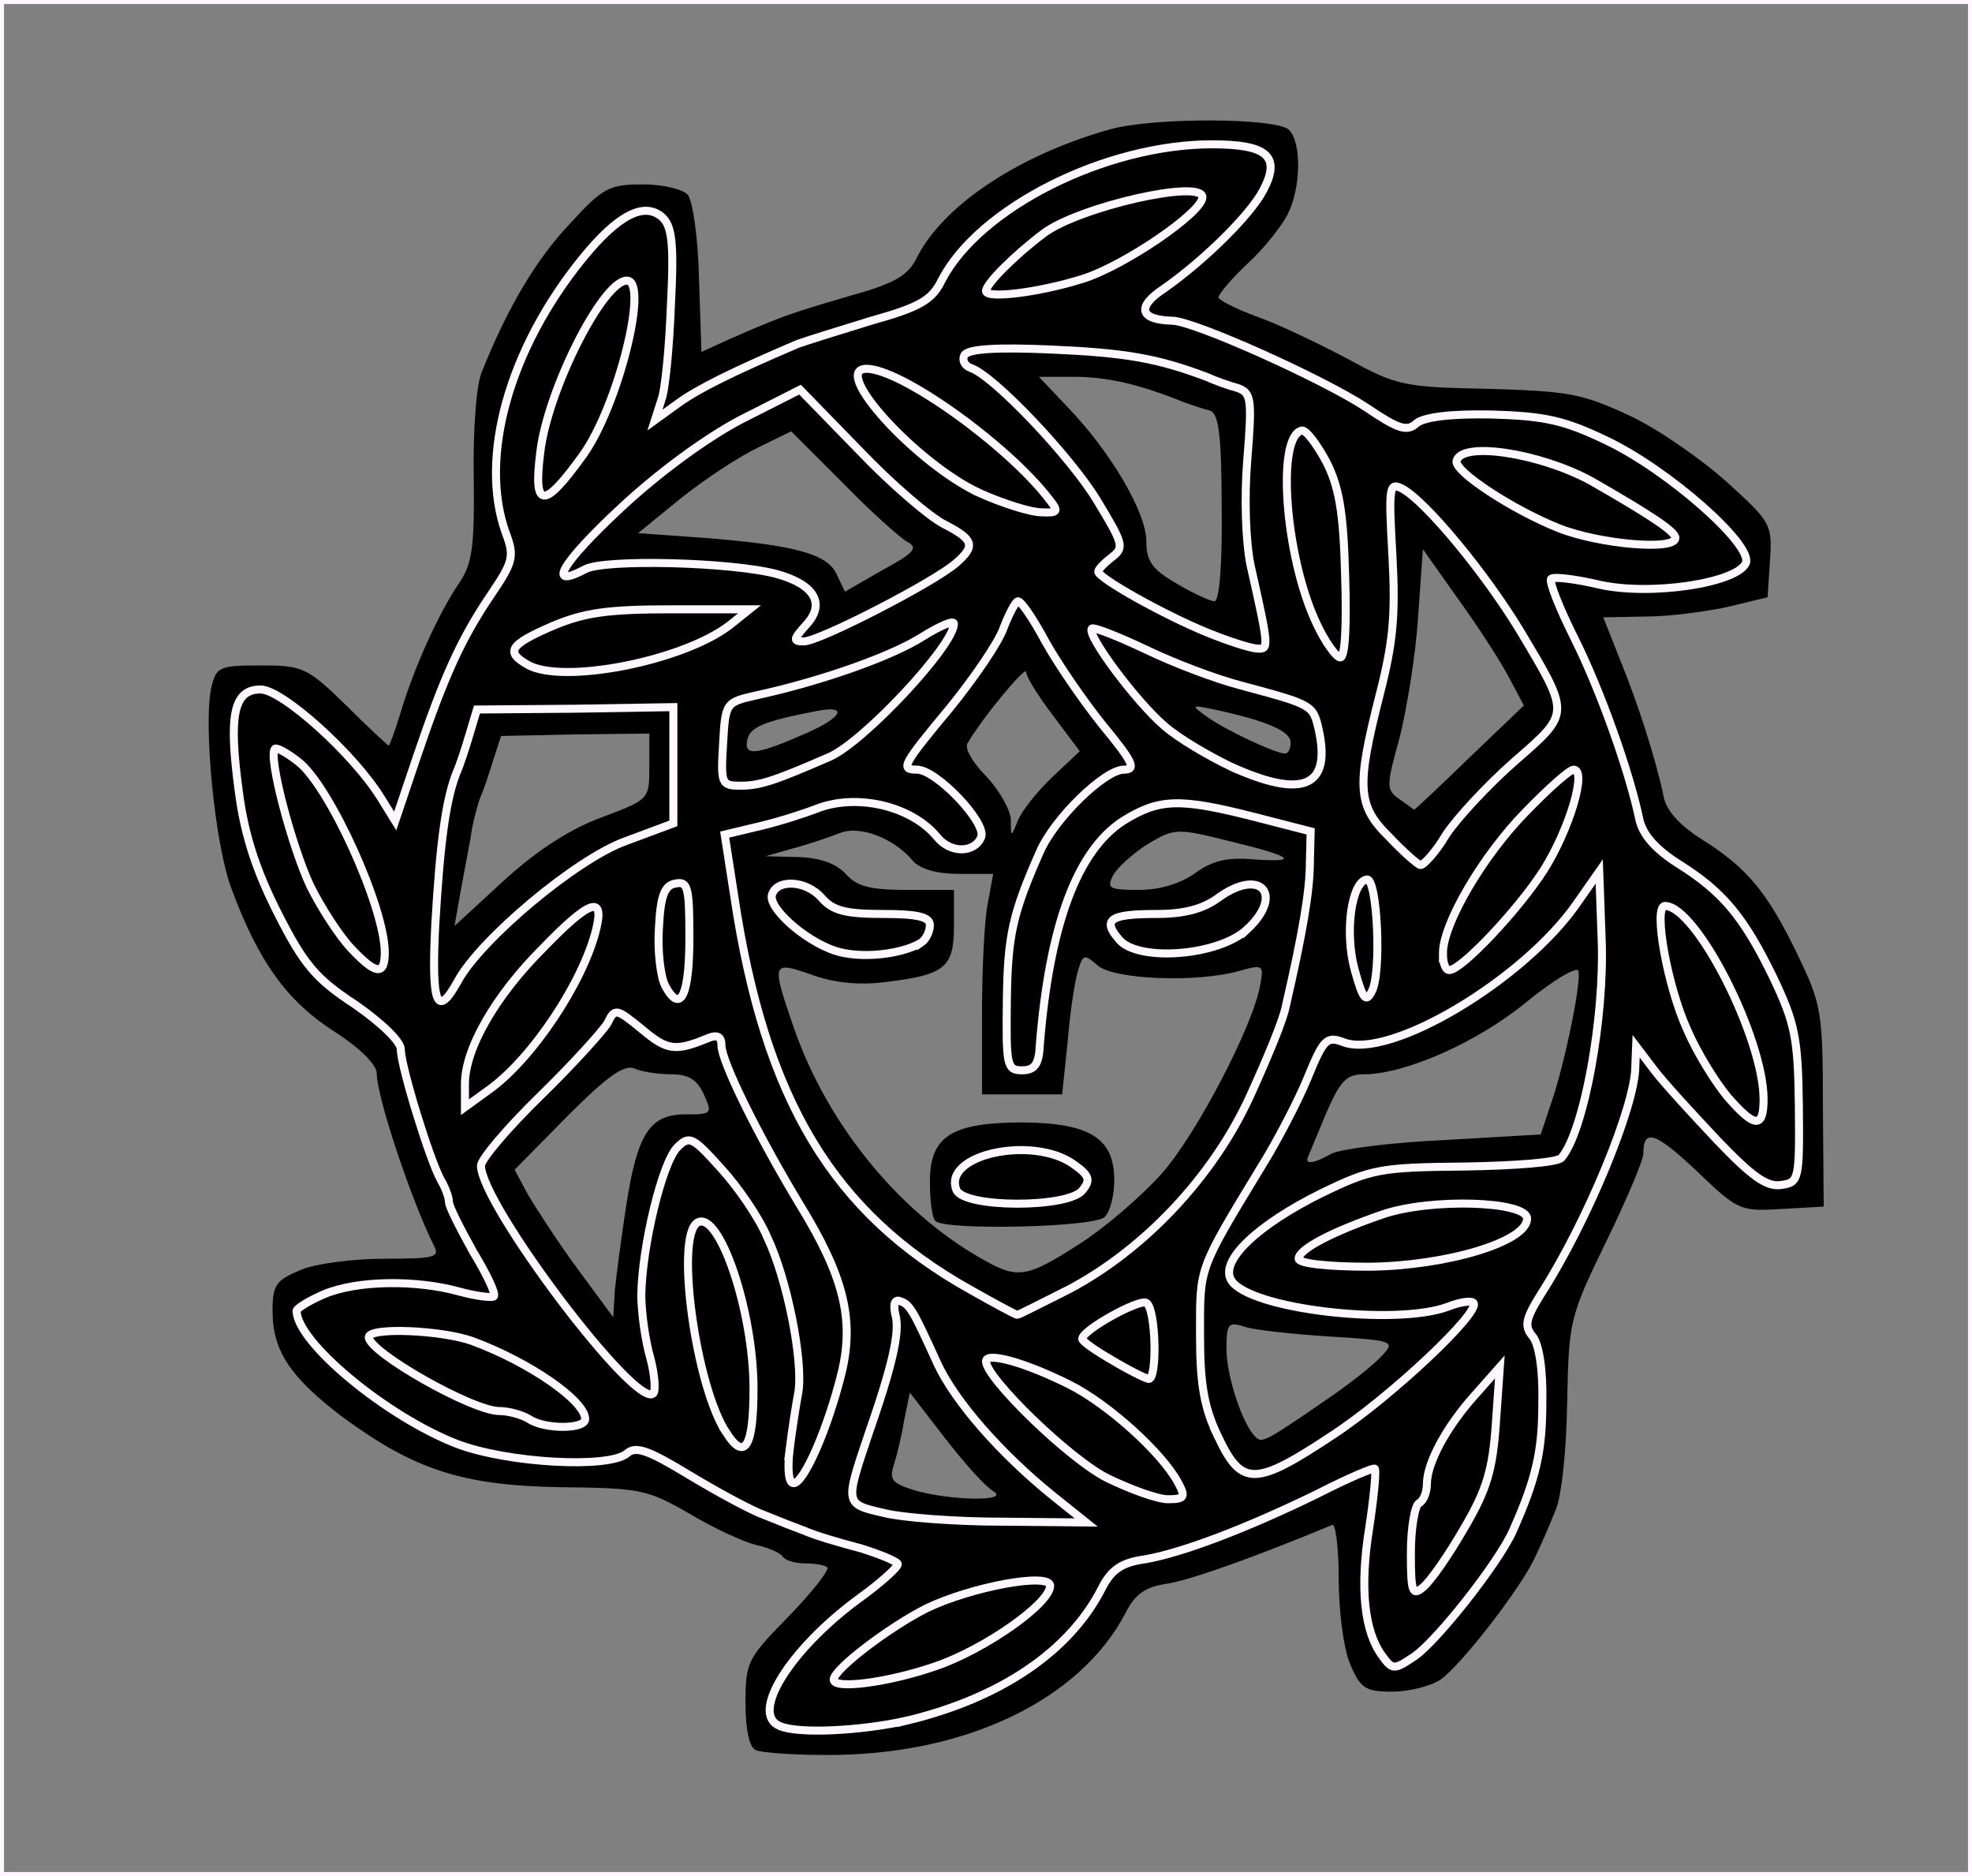 <?xml version="1.0" encoding="utf-8"?>
<!DOCTYPE svg PUBLIC "-//W3C//DTD SVG 1.0//EN" "http://www.w3.org/TR/2001/REC-SVG-20010904/DTD/svg10.dtd">
<svg version="1.0" xmlns="http://www.w3.org/2000/svg" width="123px" height="117px" viewBox="0 0 123 117" preserveAspectRatio="xMidYMid meet">
 <rect x="0" y="0" width="123" height="117" fill="#808080" stroke="none"/>
 <g fill="#000000">
  <path d="M47.15 109.15 c-0.40 -0.15 -0.65 -1.25 -0.65 -2.90 0 -2.60 0.10 -2.80 2.70 -5.45 1.45 -1.50 2.55 -2.90 2.40 -3.05 -0.15 -0.15 -0.80 -0.25 -1.40 -0.25 -0.65 0 -1.25 -0.20 -1.40 -0.45 -0.15 -0.20 -0.90 -0.55 -1.65 -0.70 -0.80 -0.20 -2.65 -1.05 -4.15 -1.95 -2.60 -1.50 -3.05 -1.60 -8 -1.65 -6.20 -0.10 -9.15 -1.10 -13.60 -4.35 -3.30 -2.50 -4.40 -4.15 -4.40 -6.65 0 -1.60 0.20 -1.90 1.75 -2.55 0.95 -0.40 3.30 -0.70 5.25 -0.70 3.20 0 3.45 -0.10 3.05 -0.85 -1.40 -2.80 -3.55 -9.25 -3.55 -10.70 0 -0.55 -1.05 -1.60 -2.70 -2.65 -2.85 -1.85 -4.65 -4.25 -6.35 -8.85 -1.05 -2.70 -1.80 -10.45 -1.25 -12.65 0.30 -1.20 0.50 -1.30 3.05 -1.30 2.60 0 2.90 0.10 5.35 2.50 1.40 1.40 2.60 2.50 2.65 2.50 0.05 0 0.40 -0.95 0.75 -2.10 0.80 -2.70 2.40 -6.25 3.65 -8.05 0.80 -1.20 0.95 -2.20 0.90 -6.55 -0.05 -3 0.15 -5.75 0.50 -6.60 1.60 -4 3.40 -7.05 5.50 -9.25 2.05 -2.25 2.45 -2.45 4.55 -2.45 1.25 0 2.50 0.30 2.80 0.65 0.30 0.35 0.65 2.70 0.70 5.25 l0.15 4.55 1.75 -0.80 c3.20 -1.40 3.75 -1.60 7.35 -2.65 3.05 -0.85 3.80 -1.30 4.40 -2.55 1.70 -3.25 6.45 -6.35 12.05 -7.90 2.80 -0.75 10.35 -0.70 11.10 0.05 0.80 0.80 0.75 3.65 -0.10 5.30 -0.40 0.75 -1.50 2.15 -2.50 3.05 -1 0.95 -1.80 1.90 -1.80 2.10 0 0.15 1.05 0.70 2.40 1.20 1.30 0.45 3.80 1.65 5.60 2.60 3.10 1.70 3.55 1.80 8.85 1.90 5.05 0.15 5.85 0.30 8.85 1.70 1.80 0.85 4.50 2.75 6.05 4.15 2.70 2.45 2.80 2.60 2.65 4.85 l-0.15 2.30 -2.50 0.60 c-1.35 0.30 -3.70 0.60 -5.10 0.60 l-2.65 0.05 1.05 2.65 c1.15 2.80 2.25 6.30 2.70 8.45 0.15 0.95 1 1.85 2.40 2.75 2.80 1.75 4.10 3.30 5.95 7.15 1.50 3.10 1.60 3.55 1.60 9.50 l0.05 6.25 -2.65 0.15 c-2.55 0.15 -2.70 0.10 -5.25 -2.35 -2.60 -2.45 -3.35 -2.70 -3.35 -1.10 0 0.40 -1.05 2.90 -2.35 5.55 -2.25 4.65 -2.30 4.85 -2.40 10 -0.05 3 -0.35 5.90 -0.75 6.75 -0.35 0.85 -0.85 2.05 -1.20 2.75 -0.75 1.80 -4.65 6.85 -5.95 7.75 -0.60 0.40 -1.95 0.75 -3 0.75 -1.70 0 -2 -0.20 -2.65 -1.75 -0.40 -0.95 -0.70 -3.30 -0.70 -5.30 0 -1.95 -0.20 -3.45 -0.40 -3.35 -4.80 2 -8.75 3.40 -10.20 3.65 -1.45 0.20 -2.10 0.65 -2.70 1.85 -2.85 5.45 -10.05 8.90 -18.70 8.85 -2.05 0 -4.05 -0.15 -4.35 -0.30z m14.80 -16.15 c-0.45 -0.25 -1.80 -1.75 -3 -3.30 l-2.20 -2.85 -0.35 1.70 c-0.15 0.95 -0.45 2.20 -0.65 2.80 -0.30 0.95 -0.10 1.15 1.30 1.60 2.30 0.65 6 0.70 4.90 0.05z m20.55 -5.55 c1.50 -1 3.15 -2.30 3.65 -2.85 0.90 -0.95 0.85 -1 -3.25 -1.25 -2.30 -0.15 -4.65 -0.40 -5.25 -0.60 -1.05 -0.35 -1.15 -0.20 -1.15 1.40 0 1.65 1 4.70 1.80 5.45 0.40 0.40 0.50 0.40 4.20 -2.15z m-43.45 -12.20 c0.70 -4.60 1.50 -5.75 3.70 -5.75 1.65 0 1.70 -0.05 1.15 -1.25 -0.40 -0.90 -0.95 -1.25 -2 -1.25 -0.80 0 -1.85 -0.15 -2.30 -0.35 -0.65 -0.30 -1.70 0.45 -4.20 2.95 l-3.30 3.35 0.80 1.50 c0.50 0.85 1.85 2.95 3.10 4.65 l2.25 3.05 0.10 -1.70 c0.10 -0.95 0.40 -3.25 0.70 -5.20z m28.25 2.35 c1.65 -1.05 3.95 -3.05 5.15 -4.40 2.15 -2.40 5.70 -9.20 6.15 -11.75 0.25 -1.30 0.15 -1.30 -1.30 -0.90 -2.60 0.75 -7.85 0.55 -8.85 -0.35 -0.80 -0.70 -0.90 -0.70 -1.20 0.30 -0.20 0.60 -0.50 2.55 -0.65 4.40 l-0.35 3.35 -2.50 0 -2.50 0 0 -5 c0 -2.75 0.15 -5.85 0.35 -6.85 l0.35 -1.90 -2.15 0 c-1.35 0 -2.40 -0.30 -2.85 -0.80 -1.15 -1.40 -3.30 -2.25 -4.55 -1.75 -0.65 0.25 -1.95 0.70 -2.90 0.95 l-1.75 0.50 2.05 0.05 c1.35 0.05 2.35 0.40 2.95 1.05 0.70 0.80 1.55 1 3.85 1 l2.90 0 0 2.25 c0 2.60 -0.55 3.05 -4.30 3.50 -1.65 0.20 -3.15 0.05 -4.55 -0.45 -2.55 -0.90 -2.55 -0.80 -1.10 3.40 2.05 5.85 6.40 11.25 11.50 14.20 2.40 1.40 2.90 1.35 6.25 -0.80z m15.75 -5.65 c0.60 -0.30 3.75 -0.70 7.05 -0.85 l6 -0.35 0.60 -1.80 c0.90 -2.55 1.95 -7.75 1.75 -8.40 -0.10 -0.30 -1.60 0.60 -3.25 1.95 -3.05 2.50 -7.55 4.50 -10.15 4.50 -1.05 0 -1.45 0.40 -2.30 2.35 -0.55 1.30 -1.05 2.55 -1.15 2.75 -0.25 0.55 0.30 0.50 1.45 -0.15z m-45.45 -21 c2.90 -1.10 2.90 -1.10 2.90 -3.15 l0 -2.05 -4.60 0.05 -4.65 0.10 -0.45 1.40 c-0.25 0.80 -0.60 1.90 -0.85 2.45 -0.20 0.55 -0.50 1.70 -0.60 2.50 -0.15 0.85 -0.45 2.40 -0.65 3.50 l-0.35 2 3.15 -2.90 c2.10 -1.90 4.15 -3.20 6.10 -3.90z m36.95 3.50 c1.10 -0.80 2.05 -1 3.70 -0.85 2.90 0.20 2.35 -0.20 -1.60 -1.15 -3.20 -0.80 -3.40 -0.80 -5 0.15 -0.90 0.55 -1.90 1.45 -2.20 1.95 -0.45 0.85 -0.30 0.95 1.60 0.95 1.30 0 2.60 -0.40 3.50 -1.05z m-8.90 -6 l1.70 -1.60 -1.65 -2.20 c-0.95 -1.25 -1.70 -2.45 -1.70 -2.75 0 -0.40 -2.65 2.75 -3.65 4.45 -0.20 0.30 0.30 1.20 1.15 2.05 0.80 0.85 1.50 2.05 1.55 2.70 0 1.15 0 1.15 0.45 0.05 0.25 -0.60 1.20 -1.80 2.15 -2.70z m26 -1.20 l3.40 -3.25 -0.85 -1.60 c-0.45 -0.90 -1.85 -3.10 -3.15 -4.90 l-2.30 -3.25 -0.30 4.25 c-0.15 2.35 -0.70 5.70 -1.15 7.50 -0.85 3.05 -0.85 3.25 0 3.85 0.50 0.35 0.90 0.65 0.90 0.65 0.05 0 1.60 -1.45 3.45 -3.25z m-41.30 -1.55 c2.25 -1 2.55 -1.75 0.55 -1.35 -3.35 0.65 -4.15 1 -4.30 1.85 -0.20 1 0.70 0.85 3.75 -0.50z m30.15 0.60 c0 -0.70 -1.50 -1.35 -4.75 -2.05 -1.50 -0.30 -1.50 -0.30 -0.40 0.50 1.15 0.80 4.10 2.20 4.80 2.25 0.20 0 0.35 -0.30 0.35 -0.70z m-4.30 -14.65 c0 -4.60 -0.20 -5.90 -0.75 -6.05 -0.40 -0.10 -1.15 -0.35 -1.70 -0.55 -2.70 -1.10 -4.75 -1.55 -6.75 -1.55 l-2.20 0 1.80 1.90 c2.65 2.75 4.90 6.55 4.90 8.35 0 1.25 0.35 1.75 1.90 2.65 1 0.60 2.10 1.10 2.35 1.10 0.30 0 0.50 -2.25 0.45 -5.85z m-19.60 2.15 c-0.45 -0.25 -2.30 -1.90 -4.05 -3.70 l-3.20 -3.20 -2.05 1 c-1.15 0.55 -3.30 1.95 -4.80 3.15 l-2.70 2.20 4.20 0.30 c5.60 0.45 7.65 1 8.20 2.30 l0.50 1.05 2.35 -1.35 c1.95 -1.05 2.25 -1.40 1.55 -1.75z"/>
  <path d="M58.35 76.15 c-0.20 -0.15 -0.35 -1.25 -0.35 -2.45 0 -2.85 1.35 -3.70 5.85 -3.70 4.15 0.05 5.65 1 5.65 3.60 0 0.95 -0.25 1.95 -0.60 2.30 -0.65 0.65 -9.95 0.85 -10.55 0.25z"/>
 </g>
 <g fill="none" stroke="#fef7ff" stroke-width="0.5">
  <path d="M0 58.50 l0 -58.50 61.50 0 61.50 0 0 58.50 0 58.50 -61.50 0 -61.50 0 0 -58.50z m56.60 48.80 c5.80 -1.40 10.10 -4.30 12.10 -8.20 0.60 -1.20 1.25 -1.65 2.70 -1.85 2.35 -0.40 6.40 -1.95 10.80 -4.10 1.85 -0.95 3.50 -1.65 3.55 -1.55 0.10 0.10 -0.05 1.75 -0.35 3.70 -0.60 3.75 -0.30 6.45 0.80 7.95 0.65 0.90 0.75 0.90 1.95 0.10 1.40 -0.90 5.30 -5.85 6.20 -7.85 1.45 -3.25 1.85 -4.95 1.85 -8 0.05 -2.05 -0.20 -3.65 -0.60 -4.15 -0.55 -0.65 -0.45 -1.10 0.55 -2.70 2.85 -4.45 5.85 -11.70 5.85 -14.15 l0.05 -1.25 1.10 1.45 c0.60 0.80 2.40 2.75 3.95 4.40 2.15 2.25 3.10 2.95 4 2.80 1.10 -0.15 1.15 -0.30 1.10 -4.95 -0.05 -4.25 -0.25 -5.15 -1.60 -8 -1.85 -3.80 -3.15 -5.35 -5.95 -7.10 -1.40 -0.90 -2.20 -1.80 -2.40 -2.75 -0.60 -2.90 -2.40 -8 -4.05 -11.30 -0.95 -1.90 -1.60 -3.55 -1.45 -3.70 0.15 -0.15 1.45 0 2.95 0.35 3.25 0.75 8.70 -0.10 9.20 -1.35 0.40 -1.15 -4.80 -5.75 -8.65 -7.60 -2.70 -1.30 -3.90 -1.55 -7.20 -1.65 -2.55 -0.05 -4.20 0.15 -4.70 0.55 -0.60 0.55 -1.15 0.35 -3.15 -1 -2.65 -1.75 -10.75 -5.40 -12.10 -5.40 -2 -0.05 -2.25 -0.85 -0.50 -2 2.50 -1.75 5.40 -4.60 6.20 -6.15 1.10 -2.10 0.25 -2.85 -3.20 -2.85 -6.65 0 -14.50 3.95 -16.85 8.45 -0.60 1.25 -1.35 1.70 -4.40 2.55 -1.95 0.60 -4.05 1.25 -4.60 1.45 -4.10 1.75 -6.20 2.80 -7.45 3.70 l-1.45 1.05 0.40 -1.25 c0.25 -0.65 0.50 -3.35 0.60 -6 0.20 -3.90 0.05 -4.90 -0.60 -5.45 -1.10 -0.90 -2.70 -0.10 -4.90 2.60 -4.60 5.65 -6.50 12.45 -4.80 17.15 0.55 1.45 0.45 1.80 -0.90 3.80 -1.90 2.80 -2.95 5.15 -4.65 10.15 l-1.35 4 -0.90 -1.45 c-1.70 -2.75 -6.15 -6.75 -7.50 -6.75 -1.70 0 -2 1.65 -1.35 6.40 0.35 2.70 1.10 4.95 2.45 7.60 1.60 3.15 2.35 4.05 4.80 5.65 1.65 1.15 2.85 2.30 2.85 2.80 0 1.05 1.80 6.90 2.50 8.15 0.30 0.50 0.50 1.10 0.50 1.35 0 0.30 0.70 1.65 1.50 3.10 0.85 1.40 1.45 2.65 1.30 2.80 -0.10 0.10 -1.05 0 -2.15 -0.30 -2.70 -0.75 -6.35 -0.70 -8.40 0.15 -0.95 0.40 -1.75 0.90 -1.75 1.05 0 1.95 5.60 6.60 10 8.30 3.15 1.20 9.45 1.55 10.60 0.60 0.55 -0.50 1.35 -0.20 3.90 1.35 1.75 1.05 3.85 2.20 4.70 2.50 0.85 0.35 2 0.80 2.55 1 0.55 0.25 2.05 0.70 3.40 1.05 1.30 0.40 2.35 0.85 2.35 1 0 0.20 -1.10 1.20 -2.50 2.20 -4.25 3.15 -6.75 7.15 -4.85 7.90 1.15 0.50 5.10 0.30 7.95 -0.35z"/>
  <path d="M52 104.75 c0 -0.65 3.50 -3.30 5.80 -4.45 2.80 -1.35 7.70 -2.25 7.70 -1.40 0 1.10 -4.05 3.95 -7.10 5 -2.85 1 -6.40 1.50 -6.40 0.85z"/>
  <path d="M88 96.85 c0 -1.55 0.25 -2.95 0.50 -3.10 0.30 -0.15 0.50 -0.70 0.50 -1.20 0 -1.30 1.20 -3.55 3 -5.55 l1.55 -1.75 -0.25 3.55 c-0.20 2.85 -0.55 4.10 -2 6.55 -0.95 1.65 -2.10 3.30 -2.55 3.65 -0.65 0.55 -0.75 0.30 -0.75 -2.15z"/>
  <path d="M55.10 94.35 c-2.40 -0.55 -2.40 -0.55 -0.95 -4.85 1.50 -4.30 2 -6.45 1.70 -7.50 -0.15 -0.65 -0.05 -1 0.30 -0.85 0.60 0.20 0.80 0.55 2.30 3.85 1.10 2.40 4 5.70 7.30 8.35 l2 1.60 -5.25 -0.05 c-2.90 0 -6.25 -0.25 -7.40 -0.55z"/>
  <path d="M69.10 92.20 c-2.35 -1.15 -7.60 -6.25 -7.60 -7.30 0 -0.60 2.40 0.05 5.20 1.45 2.40 1.20 5.80 4.25 6.80 6.15 0.45 0.85 0.40 1 -0.65 1 -0.65 0 -2.30 -0.60 -3.75 -1.30z"/>
  <path d="M49.25 90.40 c0.15 -1.20 0.40 -2.80 0.55 -3.60 0.30 -1.95 -0.70 -7.05 -1.95 -9.65 -0.50 -1.20 -1.80 -3.10 -2.85 -4.25 -1.80 -2 -2 -2.10 -2.75 -1.35 -0.95 0.95 -2.20 6.15 -2.25 9.20 0 1.10 0.25 2.85 0.55 3.90 0.30 1.10 0.35 2.10 0.20 2.25 -1.05 1.05 -10.75 -11.80 -10.75 -14.20 0 -0.40 1.65 -2.35 3.70 -4.35 2 -1.95 3.90 -4.05 4.20 -4.55 0.45 -0.95 0.55 -0.90 2.15 0.40 1.55 1.30 2.05 1.40 4.10 0.55 0.60 -0.25 0.85 -0.10 0.85 0.45 0 1 2.30 5.65 4.90 9.95 2.70 4.40 3.40 7.10 2.60 10.45 -0.85 3.45 -2.35 6.90 -3 6.90 -0.30 0 -0.40 -0.80 -0.25 -2.10z"/>
  <path d="M76 89.65 c-0.90 -1.85 -1.15 -3.30 -1.15 -6.40 0 -4.25 -0.15 -3.95 3.80 -10.45 1 -1.60 2.30 -4.10 2.90 -5.55 1 -2.45 1.20 -2.65 2.25 -2.25 2.90 1.10 11.25 -3.90 14.55 -8.65 l1.40 -2 0.15 4.20 c0.20 4.90 -1.10 12 -2.50 13.65 -0.20 0.30 -2.95 0.50 -6 0.55 -5.30 0.05 -5.85 0.15 -8.95 1.65 -4.05 2 -6.40 4.25 -5.65 5.45 1.10 1.80 10.25 2.85 13.50 1.65 0.75 -0.30 1.45 -0.40 1.60 -0.25 0.55 0.50 -5.15 5.90 -8.85 8.30 -4.75 3.15 -5.60 3.15 -7.05 0.10z"/>
  <path d="M45.30 89.35 c-1.90 -2.85 -3.20 -12.25 -1.80 -13.10 1.35 -0.80 3.50 5.50 3.50 10.35 0 3.65 -0.55 4.55 -1.70 2.75z"/>
  <path d="M33 88.50 c-0.40 -0.25 -1.25 -0.50 -1.85 -0.50 -1.70 0 -8.10 -3.65 -8.15 -4.60 0 -0.65 4.60 -0.45 6.50 0.25 3.50 1.30 7 3.70 7 4.85 0 0.65 -2.55 0.65 -3.50 0z"/>
  <path d="M69.40 84.85 c-1.05 -0.60 -1.90 -1.20 -1.90 -1.35 0 -0.55 3.55 -2.50 4 -2.25 0.60 0.35 0.70 4.75 0.15 4.75 -0.25 -0.05 -1.25 -0.55 -2.25 -1.15z"/>
  <path d="M60.55 80.45 c-8.60 -4.80 -12.85 -11.85 -14.75 -24.55 l-0.60 -3.85 2.30 -0.55 c1.25 -0.30 2.75 -0.80 3.40 -1.05 2.50 -1 5.95 -0.20 7.55 1.75 0.85 1.05 2.35 1 2.75 0 0.35 -0.90 -2.80 -4.20 -4 -4.20 -1.05 0 -0.95 -0.25 2.05 -3.85 1.50 -1.85 3.05 -4.10 3.35 -5 0.35 -0.90 0.75 -1.65 0.90 -1.65 0.20 0 0.95 1.10 1.70 2.50 0.75 1.35 2.35 3.70 3.60 5.25 1.85 2.25 2.10 2.75 1.30 2.75 -1.20 0 -4.35 3.05 -5.25 5.15 -1.70 3.85 -2 5.20 -2.05 9.30 -0.05 4 0 4.30 0.95 4.30 0.75 0 1.05 -0.35 1.10 -1.50 0.60 -7.60 2.35 -12.20 5.20 -14.05 2.25 -1.40 3.50 -1.45 8.20 -0.25 l3.50 0.90 -0.05 1.95 c0 1.75 -0.45 4.40 -1.50 8.95 -0.15 0.85 -1.20 3.35 -2.25 5.65 -2.30 5 -6.55 9.50 -11.25 12 -1.70 0.85 -3.15 1.60 -3.25 1.60 -0.10 0 -1.40 -0.70 -2.90 -1.55z m6.95 -6.20 c0.55 -0.65 0.45 -0.95 -0.55 -1.65 -2.55 -1.80 -8.15 -0.60 -7.30 1.60 0.45 1.15 6.95 1.15 7.85 0.05z m-10.05 -15.45 c0.30 -0.20 0.55 -0.70 0.55 -1.10 0 -0.50 -0.70 -0.70 -2.90 -0.70 -2.35 0 -3.15 -0.20 -3.85 -1 -0.95 -1.10 -2.80 -1.20 -3.10 -0.20 -0.25 0.80 2 2.85 3.95 3.50 1.55 0.50 4.05 0.25 5.35 -0.50z m20.35 -0.85 c2.30 -2.15 0.85 -3.85 -1.75 -2 -1 0.75 -2.20 1.05 -3.90 1.05 -2.95 0 -3.45 0.35 -2.30 1.65 1.25 1.35 6.20 0.95 7.95 -0.70z"/>
  <path d="M81 78.50 c0 -0.60 2.15 -1.70 5.20 -2.75 3 -1.05 9.05 -0.85 9.05 0.25 0 1.45 -5.05 2.95 -9.85 3 -2.55 0 -4.40 -0.20 -4.40 -0.50z"/>
  <path d="M107.75 68.40 c-0.75 -0.90 -1.90 -2.75 -2.50 -4.15 -1.25 -2.70 -2.15 -7.75 -1.40 -7.75 1.95 0 6.15 8.25 6.15 12.05 0 1.85 -0.55 1.80 -2.25 -0.15z"/>
  <path d="M29 67.60 c0 -2.20 1.90 -5.50 4.85 -8.45 2.90 -3 3.85 -3.35 3.35 -1.25 -0.80 3.35 -4.05 8.20 -6.75 10.10 l-1.45 1.05 0 -1.45z"/>
  <path d="M27.15 57.65 c0.30 -5.10 0.65 -7.70 1.30 -9.40 0.25 -0.55 0.60 -1.65 0.85 -2.50 l0.45 -1.50 6.15 -0.05 6.10 -0.10 0 3.65 0 3.60 -2.95 1.10 c-3.10 1.10 -9.10 6.15 -10.50 8.75 -1.30 2.35 -1.65 1.45 -1.40 -3.55z"/>
  <path d="M41.50 61.50 c-0.30 -0.55 -0.50 -2.20 -0.40 -3.65 0.10 -2 0.35 -2.65 1.05 -2.75 0.75 -0.15 0.85 0.25 0.85 3.35 0 3.65 -0.55 4.80 -1.50 3.05z"/>
  <path d="M84.50 60.50 c-0.65 -2.35 -0.20 -5.50 0.75 -5.65 0.65 -0.15 0.95 5.90 0.30 7 -0.35 0.70 -0.55 0.45 -1.05 -1.35z"/>
  <path d="M21.90 59.15 c-0.75 -0.80 -1.85 -2.50 -2.55 -3.90 -1.15 -2.45 -2.65 -8.10 -2.20 -8.55 0.10 -0.10 0.75 0.25 1.45 0.80 1.95 1.50 5.40 9.10 5.40 11.90 0 1.45 -0.55 1.40 -2.10 -0.25z"/>
  <path d="M90 59.45 c0 -1.85 2.50 -6.10 5.15 -8.80 1.40 -1.45 2.75 -2.65 3 -2.65 0.85 0 -0.25 3.70 -1.85 6.25 -1.60 2.50 -5.15 6.25 -5.90 6.25 -0.25 0 -0.40 -0.45 -0.40 -1.05z"/>
  <path d="M86.65 52.20 c-2 -1.95 -2.05 -3.15 -0.60 -8.85 0.85 -3.30 1 -5 0.80 -8.70 -0.25 -4.40 -0.20 -4.60 0.65 -4.15 1.45 0.80 5.15 5.25 7.35 8.90 3.10 5.20 3.10 5.05 -0.40 8.10 -1.65 1.45 -3.55 3.50 -4.25 4.55 -0.65 1.10 -1.40 1.90 -1.60 1.90 -0.20 -0.05 -1.10 -0.85 -1.95 -1.75z"/>
  <path d="M45.10 46.40 c0.15 -2.60 0.15 -2.60 2.15 -3.05 3.90 -0.85 8.35 -2.40 10.30 -3.65 1.05 -0.65 1.95 -1.05 1.95 -0.80 0 1.35 -5.60 7.35 -7.75 8.30 -3.45 1.50 -4.35 1.80 -5.55 1.80 -1.20 0 -1.25 -0.10 -1.10 -2.60z"/>
  <path d="M76.75 47.80 c-1.35 -0.65 -3.25 -1.75 -4.15 -2.55 -1.70 -1.45 -4.85 -5.65 -4.50 -6.05 0.15 -0.10 1.65 0.50 3.35 1.30 1.75 0.85 4.40 1.85 5.95 2.25 4.45 1.20 4.50 1.20 4.85 2.75 0.80 3.60 -1 4.35 -5.50 2.30z"/>
  <path d="M32.90 41.45 c-1.40 -0.80 -1.10 -1.25 1.55 -2.40 2 -0.85 3.50 -1.05 7.40 -1.05 l4.90 0 -1.25 1 c-2.95 2.25 -10.45 3.70 -12.60 2.45z"/>
  <path d="M82.10 38.85 c-1.95 -4.15 -2.50 -11.65 -0.90 -12 0.25 -0.05 0.90 0.80 1.50 1.90 0.80 1.55 1.10 3.10 1.20 7.15 0.10 3.10 0 5.10 -0.30 5.10 -0.25 0 -0.95 -0.95 -1.50 -2.15z"/>
  <path d="M75.30 39.45 c-2.70 -1.10 -6.80 -3.40 -6.80 -3.80 0 -0.15 0.40 -0.55 0.85 -0.90 0.80 -0.60 0.70 -0.85 -0.90 -3.50 -1.65 -2.75 -6.50 -7.85 -7.90 -8.30 -0.40 -0.15 -0.55 -0.50 -0.40 -0.80 0.25 -0.40 2.05 -0.50 5.45 -0.35 4.60 0.20 6.60 0.55 9.65 1.70 0.55 0.25 1.40 0.55 1.95 0.70 0.85 0.30 0.90 0.70 0.60 4.45 -0.20 2.40 -0.10 5.10 0.20 6.60 1.15 5.10 1.15 5.25 0.45 5.20 -0.40 0 -1.80 -0.45 -3.15 -1z"/>
  <path d="M50.30 38.95 c1.20 -1.30 0.50 -2.50 -1.85 -3.15 -2.80 -0.75 -10.75 -0.95 -11.95 -0.30 -2.45 1.30 -1.50 -0.35 2.20 -3.80 2.35 -2.20 5.35 -4.40 7.55 -5.55 l3.65 -1.85 3.70 3.80 c2 2.10 4.40 4.15 5.30 4.60 1.85 0.95 1.95 1.35 0.75 2.40 -1.35 1.20 -8.55 4.90 -9.50 4.90 -0.70 0 -0.70 -0.10 0.15 -1.05z"/>
  <path d="M97.25 32.95 c-2.90 -1.15 -6.55 -3.55 -6.40 -4.20 0.30 -1.25 5.20 -0.50 8.40 1.25 3.75 2.15 5.25 3.15 5.25 3.55 0 0.80 -4.70 0.40 -7.25 -0.60z"/>
  <path d="M61.10 30.75 c-3.90 -1.80 -9.35 -7.75 -7.05 -7.75 2.15 0 8.80 4.75 11.40 8.15 0.60 0.75 0.55 0.85 -0.50 0.80 -0.65 0 -2.40 -0.55 -3.85 -1.20z"/>
  <path d="M33.70 28.20 c0.45 -3.85 3.90 -10.70 5.40 -10.70 1.40 0 -0.55 7.85 -2.75 10.90 -2.45 3.40 -3.10 3.35 -2.65 -0.20z"/>
  <path d="M61.50 18.15 c0 -0.45 1.80 -2.25 3.60 -3.60 2.20 -1.65 9.90 -3.40 9.90 -2.25 0 0.95 -4.90 4.30 -7.50 5.10 -2.70 0.85 -6 1.25 -6 0.75z"/>
 </g>
</svg>